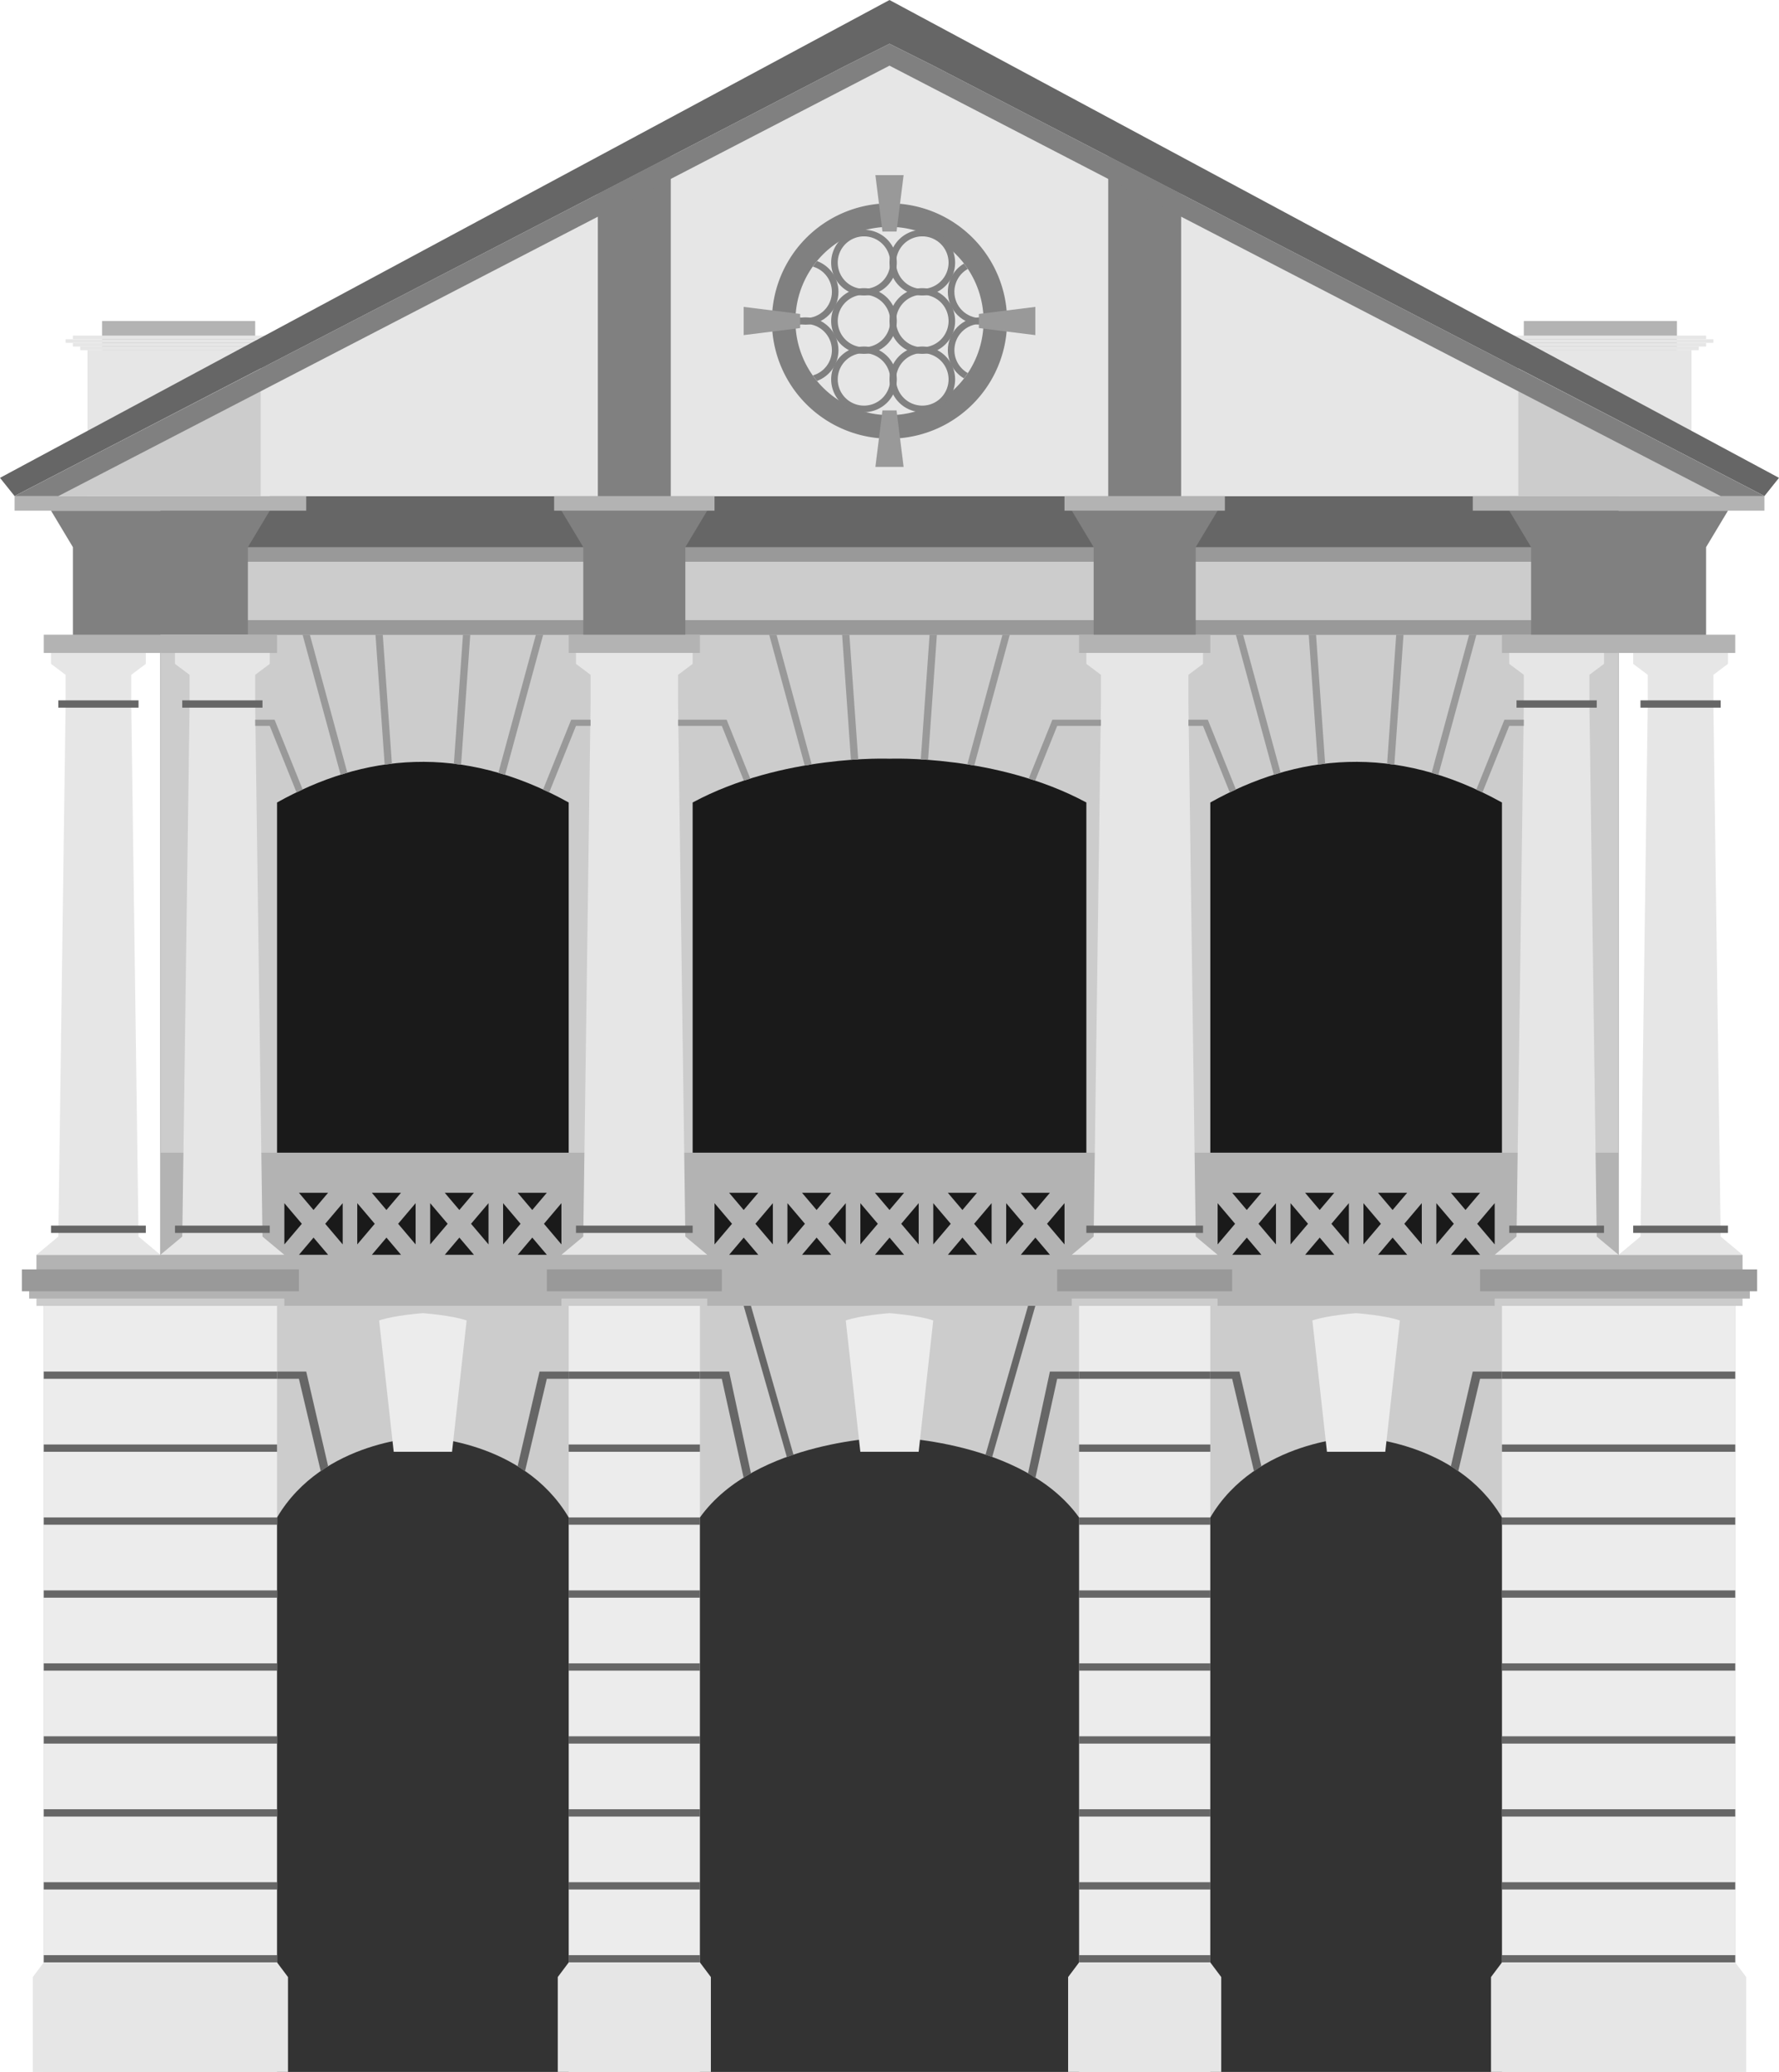 <?xml version="1.0" encoding="UTF-8" standalone="no"?>
<!-- Created with Inkscape (http://www.inkscape.org/) -->

<svg
   xmlns:dc="http://purl.org/dc/elements/1.1/"
   xmlns:cc="http://creativecommons.org/ns#"
   xmlns:rdf="http://www.w3.org/1999/02/22-rdf-syntax-ns#"
   xmlns:svg="http://www.w3.org/2000/svg"
   xmlns="http://www.w3.org/2000/svg"
   xmlns:sodipodi="http://sodipodi.sourceforge.net/DTD/sodipodi-0.dtd"
   xmlns:inkscape="http://www.inkscape.org/namespaces/inkscape"
   width="137.724mm"
   height="160.302mm"
   viewBox="0 0 488 568"
   id="svg2"
   version="1.1"
   inkscape:version="0.91 r13725"
   sodipodi:docname="Ipoh City Hall.svg">
  <defs
     id="defs4">
    <clipPath
       clipPathUnits="userSpaceOnUse"
       id="clipPath4154">
      <rect
         style="opacity:1;fill:#ececec;fill-opacity:1;stroke:none;stroke-width:1;stroke-linecap:round;stroke-linejoin:round;stroke-miterlimit:4;stroke-dasharray:none;stroke-dashoffset:0;stroke-opacity:1"
         id="rect4156"
         width="670.741"
         height="365.675"
         x="-694.985"
         y="642.24"
         transform="matrix(1,-0.02,0.02,1,0,0)" />
    </clipPath>
  </defs>
  <sodipodi:namedview
     id="base"
     pagecolor="#ffffff"
     bordercolor="#666666"
     borderopacity="1.0"
     inkscape:pageopacity="0.0"
     inkscape:pageshadow="2"
     inkscape:zoom="0.9899495"
     inkscape:cx="214.0752"
     inkscape:cy="229.73258"
     inkscape:document-units="px"
     inkscape:current-layer="layer1"
     showgrid="false"
     inkscape:window-width="1366"
     inkscape:window-height="705"
     inkscape:window-x="-8"
     inkscape:window-y="-8"
     inkscape:window-maximized="1"
     showguides="true"
     inkscape:guide-bbox="true"
     inkscape:snap-global="false"
     fit-margin-top="0"
     fit-margin-left="0"
     fit-margin-right="0"
     fit-margin-bottom="0" />
  <g
     inkscape:label="Layer 1"
     inkscape:groupmode="layer"
     id="layer1"
     transform="translate(-348,-484.362)">
    <g
       id="g5710"
       transform="matrix(2,0,0,2,-348,-1052.362)">
      <g
         transform="translate(195,0)"
         id="g5696">
        <path
           sodipodi:nodetypes="cccccc"
           inkscape:connector-curvature="0"
           id="path5698"
           d="m 362,816.362 21,0 0,-4 -10.5,0 -10.5,0 z"
           style="opacity:1;fill:#b3b3b3;fill-opacity:1;stroke:none;stroke-width:0.5;stroke-linecap:round;stroke-linejoin:round;stroke-miterlimit:4;stroke-dasharray:none;stroke-dashoffset:0;stroke-opacity:1" />
        <path
           sodipodi:nodetypes="cccccc"
           inkscape:connector-curvature="0"
           id="path5700"
           d="m 360,816.362 25,0 0,20 -12.5,0 -12.5,0 z"
           style="opacity:1;fill:#e6e6e6;fill-opacity:1;stroke:none;stroke-width:0.5;stroke-linecap:round;stroke-linejoin:round;stroke-miterlimit:4;stroke-dasharray:none;stroke-dashoffset:0;stroke-opacity:1" />
        <path
           style="opacity:1;fill:#e6e6e6;fill-opacity:1;stroke:none;stroke-width:0.5;stroke-linecap:round;stroke-linejoin:round;stroke-miterlimit:4;stroke-dasharray:none;stroke-dashoffset:0;stroke-opacity:1"
           d="m 358,814.862 29,0 0,-0.5 -14.5,0 -14.5,0 z"
           id="path5702"
           inkscape:connector-curvature="0"
           sodipodi:nodetypes="cccccc" />
        <path
           style="opacity:1;fill:#e6e6e6;fill-opacity:1;stroke:none;stroke-width:0.5;stroke-linecap:round;stroke-linejoin:round;stroke-miterlimit:4;stroke-dasharray:none;stroke-dashoffset:0;stroke-opacity:1"
           d="m 357,815.362 31,0 0,-0.5 -15.5,0 -15.5,0 z"
           id="path5704"
           inkscape:connector-curvature="0"
           sodipodi:nodetypes="cccccc" />
        <path
           sodipodi:nodetypes="cccccc"
           inkscape:connector-curvature="0"
           id="path5706"
           d="m 358,815.862 29,0 0,-0.5 -14.5,0 -14.5,0 z"
           style="opacity:1;fill:#e6e6e6;fill-opacity:1;stroke:none;stroke-width:0.5;stroke-linecap:round;stroke-linejoin:round;stroke-miterlimit:4;stroke-dasharray:none;stroke-dashoffset:0;stroke-opacity:1" />
        <path
           style="opacity:1;fill:#e6e6e6;fill-opacity:1;stroke:none;stroke-width:0.5;stroke-linecap:round;stroke-linejoin:round;stroke-miterlimit:4;stroke-dasharray:none;stroke-dashoffset:0;stroke-opacity:1"
           d="m 359,816.362 27,0 0,-0.5 -13.5,0 -13.5,0 z"
           id="path5708"
           inkscape:connector-curvature="0"
           sodipodi:nodetypes="cccccc" />
      </g>
      <path
         sodipodi:nodetypes="ccccc"
         inkscape:connector-curvature="0"
         id="path5668"
         d="m 370,836.362 200,0 0,111 -200,0 z"
         style="opacity:1;fill:#666666;fill-opacity:1;stroke:none;stroke-width:1;stroke-linecap:round;stroke-linejoin:round;stroke-miterlimit:4;stroke-dasharray:none;stroke-dashoffset:0;stroke-opacity:1" />
      <path
         style="opacity:1;fill:#e6e6e6;fill-opacity:1;stroke:none;stroke-width:0.5;stroke-linecap:round;stroke-linejoin:round;stroke-miterlimit:4;stroke-dasharray:none;stroke-dashoffset:0;stroke-opacity:1"
         d="m 350,836.362 114,-59 6,-3 6,3 114,59 z"
         id="path5658"
         inkscape:connector-curvature="0"
         sodipodi:nodetypes="ccccc" />
      <path
         sodipodi:nodetypes="ccccccc"
         inkscape:connector-curvature="0"
         id="path4602"
         d="m 510,794.957 -10,-5.174 0,46.578 0,2 10,0 0,-2 z"
         style="opacity:1;fill:#808080;fill-opacity:1;stroke:none;stroke-width:1;stroke-linecap:round;stroke-linejoin:round;stroke-miterlimit:4;stroke-dasharray:none;stroke-dashoffset:0;stroke-opacity:1" />
      <path
         sodipodi:nodetypes="ccccc"
         inkscape:connector-curvature="0"
         id="path4471"
         d="m 370,843.362 200,0 0,12 -200,0 z"
         style="opacity:1;fill:#999999;fill-opacity:1;stroke:none;stroke-width:1;stroke-linecap:round;stroke-linejoin:round;stroke-miterlimit:4;stroke-dasharray:none;stroke-dashoffset:0;stroke-opacity:1" />
      <path
         style="opacity:1;fill:#cccccc;fill-opacity:1;stroke:none;stroke-width:1;stroke-linecap:round;stroke-linejoin:round;stroke-miterlimit:4;stroke-dasharray:none;stroke-dashoffset:0;stroke-opacity:1"
         d="m 370,845.362 200,0 0,8 -200,0 z"
         id="path4473"
         inkscape:connector-curvature="0"
         sodipodi:nodetypes="ccccc" />
      <path
         sodipodi:nodetypes="cccccc"
         inkscape:connector-curvature="0"
         id="path4463"
         d="m 355,838.362 3,5 0,14.5 24,0 0,-14.5 3,-5 z"
         style="opacity:1;fill:#808080;fill-opacity:1;stroke:none;stroke-width:1;stroke-linecap:round;stroke-linejoin:round;stroke-miterlimit:4;stroke-dasharray:none;stroke-dashoffset:0;stroke-opacity:1" />
      <path
         style="opacity:1;fill:#cccccc;fill-opacity:1;stroke:none;stroke-width:1;stroke-linecap:round;stroke-linejoin:round;stroke-miterlimit:4;stroke-dasharray:none;stroke-dashoffset:0;stroke-opacity:1"
         d="m 370,855.362 200,0 0,92 -200,0 z"
         id="path4273"
         inkscape:connector-curvature="0"
         sodipodi:nodetypes="ccccc" />
      <path
         sodipodi:nodetypes="cccccc"
         inkscape:connector-curvature="0"
         id="path4366"
         d="m 497,878.362 0,69 -54,0 0,-69 c 12.283,-6.607 27,-6 27,-6 0,0 14.717,-0.607 27,6 z"
         style="fill:#1a1a1a;fill-opacity:1;fill-rule:evenodd;stroke:none;stroke-width:1px;stroke-linecap:butt;stroke-linejoin:miter;stroke-opacity:1" />
      <path
         sodipodi:nodetypes="ccccc"
         inkscape:connector-curvature="0"
         id="path4358"
         d="m 386,878.362 0,69 40,0 0,-69 c -14.802,-8.217 -28.195,-6.6 -40,0 z"
         style="fill:#1a1a1a;fill-rule:evenodd;stroke:none;stroke-width:1px;stroke-linecap:butt;stroke-linejoin:miter;stroke-opacity:1" />
      <path
         style="fill:#1a1a1a;fill-rule:evenodd;stroke:none;stroke-width:1px;stroke-linecap:butt;stroke-linejoin:miter;stroke-opacity:1"
         d="m 514,878.362 0,69 40,0 0,-69 c -14.802,-8.217 -28.195,-6.6 -40,0 z"
         id="path4360"
         inkscape:connector-curvature="0"
         sodipodi:nodetypes="ccccc" />
      <path
         id="path4275"
         d="m 370,926.361 0,21 200,0 0,-21 -200,0 z m 19,5.5 4,0 -2,2.359 -2,-2.359 z m 10,0 4,0 -2,2.359 -2,-2.359 z m 10,0 4,0 -2,2.359 -2,-2.359 z m 10,0 4,0 -2,2.359 -2,-2.359 z m 29,0 4,0 -2,2.359 -2,-2.359 z m 10,0 4,0 -2,2.359 -2,-2.359 z m 10,0 4,0 -2,2.359 -2,-2.359 z m 10,0 4,0 -2,2.359 -2,-2.359 z m 10,0 4,0 -2,2.359 -2,-2.359 z m 29,0 4,0 -2,2.359 -2,-2.359 z m 10,0 4,0 -2,2.359 -2,-2.359 z m 10,0 4,0 -2,2.359 -2,-2.359 z m 10,0 4,0 -2,2.359 -2,-2.359 z m -160,1.426 2.396,2.824 -2.396,2.826 0,-5.65 z m 8,0 0,5.65 -2.396,-2.826 L 395,933.287 Z m 2,0 2.396,2.824 -2.396,2.826 0,-5.65 z m 8,0 0,5.65 -2.396,-2.826 L 405,933.287 Z m 2,0 2.396,2.824 -2.396,2.826 0,-5.65 z m 8,0 0,5.65 -2.396,-2.826 L 415,933.287 Z m 2,0 2.396,2.824 -2.396,2.826 0,-5.65 z m 8,0 0,5.65 -2.396,-2.826 L 425,933.287 Z m 21,0 2.396,2.824 -2.396,2.826 0,-5.65 z m 8,0 0,5.65 -2.396,-2.826 L 454,933.287 Z m 2,0 2.396,2.824 -2.396,2.826 0,-5.65 z m 8,0 0,5.65 -2.396,-2.826 L 464,933.287 Z m 2,0 2.396,2.824 -2.396,2.826 0,-5.65 z m 8,0 0,5.65 -2.396,-2.826 L 474,933.287 Z m 2,0 2.396,2.824 -2.396,2.826 0,-5.65 z m 8,0 0,5.65 -2.396,-2.826 L 484,933.287 Z m 2,0 2.396,2.824 -2.396,2.826 0,-5.65 z m 8,0 0,5.65 -2.396,-2.826 L 494,933.287 Z m 21,0 2.396,2.824 -2.396,2.826 0,-5.65 z m 8,0 0,5.65 -2.396,-2.826 L 523,933.287 Z m 2,0 2.396,2.824 -2.396,2.826 0,-5.65 z m 8,0 0,5.65 -2.396,-2.826 L 533,933.287 Z m 2,0 2.396,2.824 -2.396,2.826 0,-5.65 z m 8,0 0,5.65 -2.396,-2.826 L 543,933.287 Z m 2,0 2.396,2.824 -2.396,2.826 0,-5.65 z m 8,0 0,5.65 -2.396,-2.826 L 553,933.287 Z m -162,4.717 2,2.357 -4,0 2,-2.357 z m 10,0 2,2.357 -4,0 2,-2.357 z m 10,0 2,2.357 -4,0 2,-2.357 z m 10,0 2,2.357 -4,0 2,-2.357 z m 29,0 2,2.357 -4,0 2,-2.357 z m 10,0 2,2.357 -4,0 2,-2.357 z m 10,0 2,2.357 -4,0 2,-2.357 z m 10,0 2,2.357 -4,0 2,-2.357 z m 10,0 2,2.357 -4,0 2,-2.357 z m 29,0 2,2.357 -4,0 2,-2.357 z m 10,0 2,2.357 -4,0 2,-2.357 z m 10,0 2,2.357 -4,0 2,-2.357 z m 10,0 2,2.357 -4,0 2,-2.357 z"
         style="opacity:1;fill:#b3b3b3;fill-opacity:1;stroke:none;stroke-width:1;stroke-linecap:round;stroke-linejoin:round;stroke-miterlimit:4;stroke-dasharray:none;stroke-dashoffset:0;stroke-opacity:1"
         inkscape:connector-curvature="0" />
      <path
         sodipodi:nodetypes="ccccc"
         inkscape:connector-curvature="0"
         id="rect4142"
         d="m 354,947.362 232,0 0,105 -232,0 z"
         style="opacity:1;fill:#cccccc;fill-opacity:1;stroke:none;stroke-width:1;stroke-linecap:round;stroke-linejoin:round;stroke-miterlimit:4;stroke-dasharray:none;stroke-dashoffset:0;stroke-opacity:1" />
      <path
         sodipodi:nodetypes="ccccc"
         inkscape:connector-curvature="0"
         id="rect4147"
         d="m 354,947.362 32,0 0,105 -32,0 z"
         style="opacity:1;fill:#ececec;fill-opacity:1;stroke:none;stroke-width:1;stroke-linecap:round;stroke-linejoin:round;stroke-miterlimit:4;stroke-dasharray:none;stroke-dashoffset:0;stroke-opacity:1" />
      <path
         style="opacity:1;fill:#ececec;fill-opacity:1;stroke:none;stroke-width:1;stroke-linecap:round;stroke-linejoin:round;stroke-miterlimit:4;stroke-dasharray:none;stroke-dashoffset:0;stroke-opacity:1"
         d="m 426,947.362 18,0 0,105 -18,0 z"
         id="path4160"
         inkscape:connector-curvature="0"
         sodipodi:nodetypes="ccccc" />
      <path
         style="opacity:1;fill:#ececec;fill-opacity:1;stroke:none;stroke-width:1;stroke-linecap:round;stroke-linejoin:round;stroke-miterlimit:4;stroke-dasharray:none;stroke-dashoffset:0;stroke-opacity:1"
         d="m 554,947.362 32,0 0,105 -32,0 z"
         id="path4162"
         inkscape:connector-curvature="0"
         sodipodi:nodetypes="ccccc" />
      <path
         sodipodi:nodetypes="ccccc"
         inkscape:connector-curvature="0"
         id="path4164"
         d="m 496,947.362 18,0 0,105 -18,0 z"
         style="opacity:1;fill:#ececec;fill-opacity:1;stroke:none;stroke-width:1;stroke-linecap:round;stroke-linejoin:round;stroke-miterlimit:4;stroke-dasharray:none;stroke-dashoffset:0;stroke-opacity:1" />
      <path
         style="opacity:1;fill:#666666;fill-opacity:1;stroke:none;stroke-width:1;stroke-linecap:round;stroke-linejoin:round;stroke-miterlimit:4;stroke-dasharray:none;stroke-dashoffset:0;stroke-opacity:1"
         d="m 354,1036.362 32,0 0,1 -32,0 z"
         id="path4166"
         inkscape:connector-curvature="0"
         sodipodi:nodetypes="ccccc" />
      <path
         sodipodi:nodetypes="ccccc"
         inkscape:connector-curvature="0"
         id="path4168"
         d="m 354,1026.362 32,0 0,1 -32,0 z"
         style="opacity:1;fill:#666666;fill-opacity:1;stroke:none;stroke-width:1;stroke-linecap:round;stroke-linejoin:round;stroke-miterlimit:4;stroke-dasharray:none;stroke-dashoffset:0;stroke-opacity:1" />
      <path
         style="opacity:1;fill:#666666;fill-opacity:1;stroke:none;stroke-width:1;stroke-linecap:round;stroke-linejoin:round;stroke-miterlimit:4;stroke-dasharray:none;stroke-dashoffset:0;stroke-opacity:1"
         d="m 354,1016.362 32,0 0,1 -32,0 z"
         id="path4170"
         inkscape:connector-curvature="0"
         sodipodi:nodetypes="ccccc" />
      <path
         sodipodi:nodetypes="ccccc"
         inkscape:connector-curvature="0"
         id="path4172"
         d="m 354,1006.362 32,0 0,1 -32,0 z"
         style="opacity:1;fill:#666666;fill-opacity:1;stroke:none;stroke-width:1;stroke-linecap:round;stroke-linejoin:round;stroke-miterlimit:4;stroke-dasharray:none;stroke-dashoffset:0;stroke-opacity:1" />
      <path
         style="opacity:1;fill:#666666;fill-opacity:1;stroke:none;stroke-width:1;stroke-linecap:round;stroke-linejoin:round;stroke-miterlimit:4;stroke-dasharray:none;stroke-dashoffset:0;stroke-opacity:1"
         d="m 354,996.362 32,0 0,1 -32,0 z"
         id="path4174"
         inkscape:connector-curvature="0"
         sodipodi:nodetypes="ccccc" />
      <path
         sodipodi:nodetypes="ccccc"
         inkscape:connector-curvature="0"
         id="path4176"
         d="m 354,986.362 32,0 0,1 -32,0 z"
         style="opacity:1;fill:#666666;fill-opacity:1;stroke:none;stroke-width:1;stroke-linecap:round;stroke-linejoin:round;stroke-miterlimit:4;stroke-dasharray:none;stroke-dashoffset:0;stroke-opacity:1" />
      <path
         style="opacity:1;fill:#666666;fill-opacity:1;stroke:none;stroke-width:1;stroke-linecap:round;stroke-linejoin:round;stroke-miterlimit:4;stroke-dasharray:none;stroke-dashoffset:0;stroke-opacity:1"
         d="m 354,976.362 32,0 0,1 -32,0 z"
         id="path4178"
         inkscape:connector-curvature="0"
         sodipodi:nodetypes="ccccc" />
      <path
         sodipodi:nodetypes="ccccc"
         inkscape:connector-curvature="0"
         id="path4180"
         d="m 354,966.362 32,0 0,1 -32,0 z"
         style="opacity:1;fill:#666666;fill-opacity:1;stroke:none;stroke-width:1;stroke-linecap:round;stroke-linejoin:round;stroke-miterlimit:4;stroke-dasharray:none;stroke-dashoffset:0;stroke-opacity:1" />
      <path
         style="opacity:1;fill:#666666;fill-opacity:1;stroke:none;stroke-width:1;stroke-linecap:round;stroke-linejoin:round;stroke-miterlimit:4;stroke-dasharray:none;stroke-dashoffset:0;stroke-opacity:1"
         d="m 354,956.362 32,0 0,1 -32,0 z"
         id="path4182"
         inkscape:connector-curvature="0"
         sodipodi:nodetypes="ccccc" />
      <path
         sodipodi:nodetypes="ccccc"
         inkscape:connector-curvature="0"
         id="path4184"
         d="m 426,956.362 18,0 0,1 -18,0 z"
         style="opacity:1;fill:#666666;fill-opacity:1;stroke:none;stroke-width:1;stroke-linecap:round;stroke-linejoin:round;stroke-miterlimit:4;stroke-dasharray:none;stroke-dashoffset:0;stroke-opacity:1" />
      <path
         style="opacity:1;fill:#666666;fill-opacity:1;stroke:none;stroke-width:1;stroke-linecap:round;stroke-linejoin:round;stroke-miterlimit:4;stroke-dasharray:none;stroke-dashoffset:0;stroke-opacity:1"
         d="m 426,966.362 18,0 0,1 -18,0 z"
         id="path4186"
         inkscape:connector-curvature="0"
         sodipodi:nodetypes="ccccc" />
      <path
         style="opacity:1;fill:#666666;fill-opacity:1;stroke:none;stroke-width:1;stroke-linecap:round;stroke-linejoin:round;stroke-miterlimit:4;stroke-dasharray:none;stroke-dashoffset:0;stroke-opacity:1"
         d="m 426,976.362 18,0 0,1 -18,0 z"
         id="path4188"
         inkscape:connector-curvature="0"
         sodipodi:nodetypes="ccccc" />
      <path
         sodipodi:nodetypes="ccccc"
         inkscape:connector-curvature="0"
         id="path4190"
         d="m 426,986.362 18,0 0,1 -18,0 z"
         style="opacity:1;fill:#666666;fill-opacity:1;stroke:none;stroke-width:1;stroke-linecap:round;stroke-linejoin:round;stroke-miterlimit:4;stroke-dasharray:none;stroke-dashoffset:0;stroke-opacity:1" />
      <path
         style="opacity:1;fill:#666666;fill-opacity:1;stroke:none;stroke-width:1;stroke-linecap:round;stroke-linejoin:round;stroke-miterlimit:4;stroke-dasharray:none;stroke-dashoffset:0;stroke-opacity:1"
         d="m 426,996.362 18,0 0,1 -18,0 z"
         id="path4192"
         inkscape:connector-curvature="0"
         sodipodi:nodetypes="ccccc" />
      <path
         sodipodi:nodetypes="ccccc"
         inkscape:connector-curvature="0"
         id="path4194"
         d="m 426,1006.362 18,0 0,1 -18,0 z"
         style="opacity:1;fill:#666666;fill-opacity:1;stroke:none;stroke-width:1;stroke-linecap:round;stroke-linejoin:round;stroke-miterlimit:4;stroke-dasharray:none;stroke-dashoffset:0;stroke-opacity:1" />
      <path
         sodipodi:nodetypes="ccccc"
         inkscape:connector-curvature="0"
         id="path4196"
         d="m 426,1016.362 18,0 0,1 -18,0 z"
         style="opacity:1;fill:#666666;fill-opacity:1;stroke:none;stroke-width:1;stroke-linecap:round;stroke-linejoin:round;stroke-miterlimit:4;stroke-dasharray:none;stroke-dashoffset:0;stroke-opacity:1" />
      <path
         style="opacity:1;fill:#666666;fill-opacity:1;stroke:none;stroke-width:1;stroke-linecap:round;stroke-linejoin:round;stroke-miterlimit:4;stroke-dasharray:none;stroke-dashoffset:0;stroke-opacity:1"
         d="m 426,1026.362 18,0 0,1 -18,0 z"
         id="path4198"
         inkscape:connector-curvature="0"
         sodipodi:nodetypes="ccccc" />
      <path
         sodipodi:nodetypes="ccccc"
         inkscape:connector-curvature="0"
         id="path4200"
         d="m 426,1036.362 18,0 0,1 -18,0 z"
         style="opacity:1;fill:#666666;fill-opacity:1;stroke:none;stroke-width:1;stroke-linecap:round;stroke-linejoin:round;stroke-miterlimit:4;stroke-dasharray:none;stroke-dashoffset:0;stroke-opacity:1" />
      <path
         style="opacity:1;fill:#666666;fill-opacity:1;stroke:none;stroke-width:1;stroke-linecap:round;stroke-linejoin:round;stroke-miterlimit:4;stroke-dasharray:none;stroke-dashoffset:0;stroke-opacity:1"
         d="m 496,956.362 18,0 0,1 -18,0 z"
         id="path4202"
         inkscape:connector-curvature="0"
         sodipodi:nodetypes="ccccc" />
      <path
         sodipodi:nodetypes="ccccc"
         inkscape:connector-curvature="0"
         id="path4204"
         d="m 496,966.362 18,0 0,1 -18,0 z"
         style="opacity:1;fill:#666666;fill-opacity:1;stroke:none;stroke-width:1;stroke-linecap:round;stroke-linejoin:round;stroke-miterlimit:4;stroke-dasharray:none;stroke-dashoffset:0;stroke-opacity:1" />
      <path
         sodipodi:nodetypes="ccccc"
         inkscape:connector-curvature="0"
         id="path4206"
         d="m 496,976.362 18,0 0,1 -18,0 z"
         style="opacity:1;fill:#666666;fill-opacity:1;stroke:none;stroke-width:0.1;stroke-linecap:round;stroke-linejoin:round;stroke-miterlimit:4;stroke-dasharray:none;stroke-dashoffset:0;stroke-opacity:1" />
      <path
         style="opacity:1;fill:#666666;fill-opacity:1;stroke:none;stroke-width:1;stroke-linecap:round;stroke-linejoin:round;stroke-miterlimit:4;stroke-dasharray:none;stroke-dashoffset:0;stroke-opacity:1"
         d="m 496,986.362 18,0 0,1 -18,0 z"
         id="path4208"
         inkscape:connector-curvature="0"
         sodipodi:nodetypes="ccccc" />
      <path
         sodipodi:nodetypes="ccccc"
         inkscape:connector-curvature="0"
         id="path4210"
         d="m 496,996.362 18,0 0,1 -18,0 z"
         style="opacity:1;fill:#666666;fill-opacity:1;stroke:none;stroke-width:1;stroke-linecap:round;stroke-linejoin:round;stroke-miterlimit:4;stroke-dasharray:none;stroke-dashoffset:0;stroke-opacity:1" />
      <path
         style="opacity:1;fill:#666666;fill-opacity:1;stroke:none;stroke-width:1;stroke-linecap:round;stroke-linejoin:round;stroke-miterlimit:4;stroke-dasharray:none;stroke-dashoffset:0;stroke-opacity:1"
         d="m 496,1006.362 18,0 0,1 -18,0 z"
         id="path4212"
         inkscape:connector-curvature="0"
         sodipodi:nodetypes="ccccc" />
      <path
         style="opacity:1;fill:#666666;fill-opacity:1;stroke:none;stroke-width:1;stroke-linecap:round;stroke-linejoin:round;stroke-miterlimit:4;stroke-dasharray:none;stroke-dashoffset:0;stroke-opacity:1"
         d="m 496,1016.362 18,0 0,1 -18,0 z"
         id="path4214"
         inkscape:connector-curvature="0"
         sodipodi:nodetypes="ccccc" />
      <path
         sodipodi:nodetypes="ccccc"
         inkscape:connector-curvature="0"
         id="path4216"
         d="m 496,1026.362 18,0 0,1 -18,0 z"
         style="opacity:1;fill:#666666;fill-opacity:1;stroke:none;stroke-width:1;stroke-linecap:round;stroke-linejoin:round;stroke-miterlimit:4;stroke-dasharray:none;stroke-dashoffset:0;stroke-opacity:1" />
      <path
         style="opacity:1;fill:#666666;fill-opacity:1;stroke:none;stroke-width:1;stroke-linecap:round;stroke-linejoin:round;stroke-miterlimit:4;stroke-dasharray:none;stroke-dashoffset:0;stroke-opacity:1"
         d="m 496,1036.362 18,0 0,1 -18,0 z"
         id="path4218"
         inkscape:connector-curvature="0"
         sodipodi:nodetypes="ccccc" />
      <path
         sodipodi:nodetypes="ccccc"
         inkscape:connector-curvature="0"
         id="path4220"
         d="m 554,1036.362 32,0 0,1 -32,0 z"
         style="opacity:1;fill:#666666;fill-opacity:1;stroke:none;stroke-width:1;stroke-linecap:round;stroke-linejoin:round;stroke-miterlimit:4;stroke-dasharray:none;stroke-dashoffset:0;stroke-opacity:1" />
      <path
         style="opacity:1;fill:#666666;fill-opacity:1;stroke:none;stroke-width:1;stroke-linecap:round;stroke-linejoin:round;stroke-miterlimit:4;stroke-dasharray:none;stroke-dashoffset:0;stroke-opacity:1"
         d="m 554,1026.362 32,0 0,1 -32,0 z"
         id="path4222"
         inkscape:connector-curvature="0"
         sodipodi:nodetypes="ccccc" />
      <path
         sodipodi:nodetypes="ccccc"
         inkscape:connector-curvature="0"
         id="path4224"
         d="m 554,1016.362 32,0 0,1 -32,0 z"
         style="opacity:1;fill:#666666;fill-opacity:1;stroke:none;stroke-width:1;stroke-linecap:round;stroke-linejoin:round;stroke-miterlimit:4;stroke-dasharray:none;stroke-dashoffset:0;stroke-opacity:1" />
      <path
         style="opacity:1;fill:#666666;fill-opacity:1;stroke:none;stroke-width:1;stroke-linecap:round;stroke-linejoin:round;stroke-miterlimit:4;stroke-dasharray:none;stroke-dashoffset:0;stroke-opacity:1"
         d="m 554,1006.362 32,0 0,1 -32,0 z"
         id="path4226"
         inkscape:connector-curvature="0"
         sodipodi:nodetypes="ccccc" />
      <path
         sodipodi:nodetypes="ccccc"
         inkscape:connector-curvature="0"
         id="path4228"
         d="m 554,996.362 32,0 0,1 -32,0 z"
         style="opacity:1;fill:#666666;fill-opacity:1;stroke:none;stroke-width:1;stroke-linecap:round;stroke-linejoin:round;stroke-miterlimit:4;stroke-dasharray:none;stroke-dashoffset:0;stroke-opacity:1" />
      <path
         style="opacity:1;fill:#666666;fill-opacity:1;stroke:none;stroke-width:1;stroke-linecap:round;stroke-linejoin:round;stroke-miterlimit:4;stroke-dasharray:none;stroke-dashoffset:0;stroke-opacity:1"
         d="m 554,986.362 32,0 0,1 -32,0 z"
         id="path4230"
         inkscape:connector-curvature="0"
         sodipodi:nodetypes="ccccc" />
      <path
         sodipodi:nodetypes="ccccc"
         inkscape:connector-curvature="0"
         id="path4232"
         d="m 554,976.362 32,0 0,1 -32,0 z"
         style="opacity:1;fill:#666666;fill-opacity:1;stroke:none;stroke-width:1;stroke-linecap:round;stroke-linejoin:round;stroke-miterlimit:4;stroke-dasharray:none;stroke-dashoffset:0;stroke-opacity:1" />
      <path
         style="opacity:1;fill:#666666;fill-opacity:1;stroke:none;stroke-width:1;stroke-linecap:round;stroke-linejoin:round;stroke-miterlimit:4;stroke-dasharray:none;stroke-dashoffset:0;stroke-opacity:1"
         d="m 554,966.362 32,0 0,1 -32,0 z"
         id="path4234"
         inkscape:connector-curvature="0"
         sodipodi:nodetypes="ccccc" />
      <path
         sodipodi:nodetypes="ccccc"
         inkscape:connector-curvature="0"
         id="path4236"
         d="m 554,956.362 32,0 0,1 -32,0 z"
         style="opacity:1;fill:#666666;fill-opacity:1;stroke:none;stroke-width:1;stroke-linecap:round;stroke-linejoin:round;stroke-miterlimit:4;stroke-dasharray:none;stroke-dashoffset:0;stroke-opacity:1" />
      <path
         style="opacity:1;fill:#333333;fill-opacity:1;stroke:none;stroke-width:0.1;stroke-linecap:round;stroke-linejoin:round;stroke-miterlimit:4;stroke-dasharray:none;stroke-dashoffset:0;stroke-opacity:1"
         d="m 426,1052.362 -1.4e-4,-76 c -6.318,-10.684 -20,-11 -20,-11 0,0 -13.682,0.316 -20,11 l 0,76 z"
         id="path4250"
         inkscape:connector-curvature="0"
         sodipodi:nodetypes="ccccc" />
      <path
         sodipodi:nodetypes="cccccc"
         inkscape:connector-curvature="0"
         id="path4238"
         d="m 352.5,1052.362 0,-13 1.5,-2 32,0 1.5,2 0,13 z"
         style="opacity:1;fill:#e6e6e6;fill-opacity:1;stroke:none;stroke-width:0.1;stroke-linecap:round;stroke-linejoin:round;stroke-miterlimit:4;stroke-dasharray:none;stroke-dashoffset:0;stroke-opacity:1" />
      <path
         sodipodi:nodetypes="ccccc"
         inkscape:connector-curvature="0"
         id="path4248"
         d="m 444,1052.362 0,-76 c 7.664,-10.684 26,-11 26,-11 0,0 18.335,0.316 26,11 l 0,76 z"
         style="opacity:1;fill:#333333;fill-opacity:1;stroke:none;stroke-width:0.1;stroke-linecap:round;stroke-linejoin:round;stroke-miterlimit:4;stroke-dasharray:none;stroke-dashoffset:0;stroke-opacity:1" />
      <path
         style="opacity:1;fill:#e6e6e6;fill-opacity:1;stroke:none;stroke-width:0.1;stroke-linecap:round;stroke-linejoin:round;stroke-miterlimit:4;stroke-dasharray:none;stroke-dashoffset:0;stroke-opacity:1"
         d="m 424.5,1052.362 0,-13 1.5,-2 18,0 1.5,2 0,13 z"
         id="path4240"
         inkscape:connector-curvature="0"
         sodipodi:nodetypes="ccccccc" />
      <path
         sodipodi:nodetypes="ccccc"
         inkscape:connector-curvature="0"
         id="path4258"
         d="m 554,1052.362 -1.4e-4,-76 c -6.318,-10.684 -20,-11 -20,-11 0,0 -13.682,0.316 -20,11 l 0,76 z"
         style="opacity:1;fill:#333333;fill-opacity:1;stroke:none;stroke-width:0.1;stroke-linecap:round;stroke-linejoin:round;stroke-miterlimit:4;stroke-dasharray:none;stroke-dashoffset:0;stroke-opacity:1" />
      <path
         sodipodi:nodetypes="ccccccc"
         inkscape:connector-curvature="0"
         id="path4242"
         d="m 494.5,1052.362 0,-13 1.5,-2 18,0 1.5,2 0,13 z"
         style="opacity:1;fill:#e6e6e6;fill-opacity:1;stroke:none;stroke-width:0.1;stroke-linecap:round;stroke-linejoin:round;stroke-miterlimit:4;stroke-dasharray:none;stroke-dashoffset:0;stroke-opacity:1" />
      <path
         style="opacity:1;fill:#e6e6e6;fill-opacity:1;stroke:none;stroke-width:0.1;stroke-linecap:round;stroke-linejoin:round;stroke-miterlimit:4;stroke-dasharray:none;stroke-dashoffset:0;stroke-opacity:1"
         d="m 552.5,1052.362 0,-13 1.5,-2 32,0 1.5,2 0,13 z"
         id="path4244"
         inkscape:connector-curvature="0"
         sodipodi:nodetypes="cccccc" />
      <path
         style="fill:#ececec;fill-opacity:1;fill-rule:evenodd;stroke:none;stroke-width:0.25;stroke-linecap:butt;stroke-linejoin:miter;stroke-miterlimit:4;stroke-dasharray:none;stroke-opacity:1"
         d="m 405.995,948.362 c 0,0 -4.002,0.295 -5.995,1 l 2,18 4,0 4,0 2,-18 c -1.998,-0.705 -6.005,-1 -6.005,-1 z"
         id="path4272"
         inkscape:connector-curvature="0"
         sodipodi:nodetypes="ccccccc" />
      <path
         sodipodi:nodetypes="ccccccc"
         inkscape:connector-curvature="0"
         id="path4274"
         d="m 533.995,948.362 c 0,0 -4.002,0.295 -5.995,1 l 2,18 4,0 4,0 2,-18 c -1.998,-0.705 -6.005,-1 -6.005,-1 z"
         style="fill:#ececec;fill-opacity:1;fill-rule:evenodd;stroke:none;stroke-width:0.25;stroke-linecap:butt;stroke-linejoin:miter;stroke-miterlimit:4;stroke-dasharray:none;stroke-opacity:1" />
      <path
         style="fill:#ececec;fill-opacity:1;fill-rule:evenodd;stroke:none;stroke-width:0.25;stroke-linecap:butt;stroke-linejoin:miter;stroke-miterlimit:4;stroke-dasharray:none;stroke-opacity:1"
         d="m 469.995,948.362 c 0,0 -4.002,0.295 -5.995,1 l 2,18 4,0 4,0 2,-18 c -1.998,-0.705 -6.005,-1 -6.005,-1 z"
         id="path4276"
         inkscape:connector-curvature="0"
         sodipodi:nodetypes="ccccccc" />
      <path
         sodipodi:nodetypes="cccccc"
         inkscape:connector-curvature="0"
         id="path4278"
         d="m 392,970.062 -3,-12.7 -3,0 0,-1 4,0 3,12.964 c 0,0 -0.469,0.322 -1,0.736 z"
         style="opacity:1;fill:#666666;fill-opacity:1;stroke:none;stroke-width:0.1;stroke-linecap:round;stroke-linejoin:round;stroke-miterlimit:4;stroke-dasharray:none;stroke-dashoffset:0;stroke-opacity:1" />
      <path
         style="opacity:1;fill:#666666;fill-opacity:1;stroke:none;stroke-width:0.1;stroke-linecap:round;stroke-linejoin:round;stroke-miterlimit:4;stroke-dasharray:none;stroke-dashoffset:0;stroke-opacity:1"
         d="m 420,970.062 3,-12.7 3,0 0,-1 -4,0 -3,12.964 c 0,0 0.469,0.322 1,0.736 z"
         id="path4280"
         inkscape:connector-curvature="0"
         sodipodi:nodetypes="cccccc" />
      <path
         style="opacity:1;fill:#666666;fill-opacity:1;stroke:none;stroke-width:0.1;stroke-linecap:round;stroke-linejoin:round;stroke-miterlimit:4;stroke-dasharray:none;stroke-dashoffset:0;stroke-opacity:1"
         d="m 520,970.062 -3,-12.7 -3,0 0,-1 4,0 3,12.964 c 0,0 -0.469,0.322 -1,0.736 z"
         id="path4282"
         inkscape:connector-curvature="0"
         sodipodi:nodetypes="cccccc" />
      <path
         sodipodi:nodetypes="cccccc"
         inkscape:connector-curvature="0"
         id="path4284"
         d="m 548,970.062 3,-12.7 3,0 0,-1 -4,0 -3,12.964 c 0,0 0.469,0.322 1,0.736 z"
         style="opacity:1;fill:#666666;fill-opacity:1;stroke:none;stroke-width:0.1;stroke-linecap:round;stroke-linejoin:round;stroke-miterlimit:4;stroke-dasharray:none;stroke-dashoffset:0;stroke-opacity:1" />
      <path
         sodipodi:nodetypes="ccccccc"
         inkscape:connector-curvature="0"
         id="path4286"
         d="m 450,970.955 -3,-13.593 -3,0 0,-1 4,0 3,13.969 c 0,0 -0.469,0.21 -1,0.624 z"
         style="opacity:1;fill:#666666;fill-opacity:1;stroke:none;stroke-width:0.1;stroke-linecap:round;stroke-linejoin:round;stroke-miterlimit:4;stroke-dasharray:none;stroke-dashoffset:0;stroke-opacity:1" />
      <path
         style="opacity:1;fill:#666666;fill-opacity:1;stroke:none;stroke-width:0.1;stroke-linecap:round;stroke-linejoin:round;stroke-miterlimit:4;stroke-dasharray:none;stroke-dashoffset:0;stroke-opacity:1"
         d="m 490,971 3,-13.637 3,0 0,-1 -4,0 -3,13.958 c 0,0 0.469,0.266 1,0.68 z"
         id="path4288"
         inkscape:connector-curvature="0"
         sodipodi:nodetypes="ccccccc" />
      <path
         id="path4290"
         d="m 450,947.361 5.918,20.717 c 0.305,-0.111 0.608,-0.209 0.912,-0.311 L 451,947.361 l -1,0 z"
         style="fill:#666666;fill-opacity:1;fill-rule:evenodd;stroke:none;stroke-width:0.1;stroke-linecap:butt;stroke-linejoin:miter;stroke-miterlimit:4;stroke-dasharray:none;stroke-opacity:1"
         inkscape:connector-curvature="0" />
      <path
         id="path4294"
         d="m 489,947.361 -5.83,20.406 c 0.304,0.102 0.607,0.2 0.912,0.311 L 490,947.361 l -1,0 z"
         style="fill:#666666;fill-opacity:1;fill-rule:evenodd;stroke:none;stroke-width:0.1;stroke-linecap:butt;stroke-linejoin:miter;stroke-miterlimit:4;stroke-dasharray:none;stroke-opacity:1"
         inkscape:connector-curvature="0" />
      <path
         style="opacity:1;fill:#cccccc;fill-opacity:1;stroke:none;stroke-width:1;stroke-linecap:round;stroke-linejoin:round;stroke-miterlimit:4;stroke-dasharray:none;stroke-dashoffset:0;stroke-opacity:1"
         d="m 353,945.362 34,0 0,2 -34,0 z"
         id="path4195"
         inkscape:connector-curvature="0"
         sodipodi:nodetypes="ccccc" />
      <path
         sodipodi:nodetypes="ccccc"
         inkscape:connector-curvature="0"
         id="path4197"
         d="m 352,944.362 36,0 0,2 -36,0 z"
         style="opacity:1;fill:#b3b3b3;fill-opacity:1;stroke:none;stroke-width:1;stroke-linecap:round;stroke-linejoin:round;stroke-miterlimit:4;stroke-dasharray:none;stroke-dashoffset:0;stroke-opacity:1" />
      <path
         sodipodi:nodetypes="ccccc"
         inkscape:connector-curvature="0"
         id="path4201"
         d="m 353,940.362 34,0 0,3 -34,0 z"
         style="opacity:1;fill:#b3b3b3;fill-opacity:1;stroke:none;stroke-width:1;stroke-linecap:round;stroke-linejoin:round;stroke-miterlimit:4;stroke-dasharray:none;stroke-dashoffset:0;stroke-opacity:1" />
      <path
         style="opacity:1;fill:#999999;fill-opacity:1;stroke:none;stroke-width:1;stroke-linecap:round;stroke-linejoin:round;stroke-miterlimit:4;stroke-dasharray:none;stroke-dashoffset:0;stroke-opacity:1"
         d="m 351,942.362 38,0 0,3 -38,0 z"
         id="path4199"
         inkscape:connector-curvature="0"
         sodipodi:nodetypes="ccccc" />
      <path
         sodipodi:nodetypes="ccccc"
         inkscape:connector-curvature="0"
         id="path4203"
         d="m 425,945.362 20,0 0,2 -20,0 z"
         style="opacity:1;fill:#cccccc;fill-opacity:1;stroke:none;stroke-width:1;stroke-linecap:round;stroke-linejoin:round;stroke-miterlimit:4;stroke-dasharray:none;stroke-dashoffset:0;stroke-opacity:1" />
      <path
         style="opacity:1;fill:#b3b3b3;fill-opacity:1;stroke:none;stroke-width:1;stroke-linecap:round;stroke-linejoin:round;stroke-miterlimit:4;stroke-dasharray:none;stroke-dashoffset:0;stroke-opacity:1"
         d="m 424,944.362 22,0 0,2 -22,0 z"
         id="path4205"
         inkscape:connector-curvature="0"
         sodipodi:nodetypes="ccccc" />
      <path
         style="opacity:1;fill:#b3b3b3;fill-opacity:1;stroke:none;stroke-width:1;stroke-linecap:round;stroke-linejoin:round;stroke-miterlimit:4;stroke-dasharray:none;stroke-dashoffset:0;stroke-opacity:1"
         d="m 425,940.362 20,0 0,3 -20,0 z"
         id="path4207"
         inkscape:connector-curvature="0"
         sodipodi:nodetypes="ccccc" />
      <path
         sodipodi:nodetypes="ccccc"
         inkscape:connector-curvature="0"
         id="path4209"
         d="m 423,942.362 24,0 0,3 -24,0 z"
         style="opacity:1;fill:#999999;fill-opacity:1;stroke:none;stroke-width:1;stroke-linecap:round;stroke-linejoin:round;stroke-miterlimit:4;stroke-dasharray:none;stroke-dashoffset:0;stroke-opacity:1" />
      <path
         style="opacity:1;fill:#cccccc;fill-opacity:1;stroke:none;stroke-width:1;stroke-linecap:round;stroke-linejoin:round;stroke-miterlimit:4;stroke-dasharray:none;stroke-dashoffset:0;stroke-opacity:1"
         d="m 495,945.362 20,0 0,2 -20,0 z"
         id="path4221"
         inkscape:connector-curvature="0"
         sodipodi:nodetypes="ccccc" />
      <path
         sodipodi:nodetypes="ccccc"
         inkscape:connector-curvature="0"
         id="path4223"
         d="m 494,944.362 22,0 0,2 -22,0 z"
         style="opacity:1;fill:#b3b3b3;fill-opacity:1;stroke:none;stroke-width:1;stroke-linecap:round;stroke-linejoin:round;stroke-miterlimit:4;stroke-dasharray:none;stroke-dashoffset:0;stroke-opacity:1" />
      <path
         sodipodi:nodetypes="ccccc"
         inkscape:connector-curvature="0"
         id="path4225"
         d="m 495,940.362 20,0 0,3 -20,0 z"
         style="opacity:1;fill:#b3b3b3;fill-opacity:1;stroke:none;stroke-width:1;stroke-linecap:round;stroke-linejoin:round;stroke-miterlimit:4;stroke-dasharray:none;stroke-dashoffset:0;stroke-opacity:1" />
      <path
         style="opacity:1;fill:#999999;fill-opacity:1;stroke:none;stroke-width:1;stroke-linecap:round;stroke-linejoin:round;stroke-miterlimit:4;stroke-dasharray:none;stroke-dashoffset:0;stroke-opacity:1"
         d="m 493,942.362 24,0 0,3 -24,0 z"
         id="path4227"
         inkscape:connector-curvature="0"
         sodipodi:nodetypes="ccccc" />
      <path
         sodipodi:nodetypes="ccccc"
         inkscape:connector-curvature="0"
         id="path4229"
         d="m 553,945.362 34,0 0,2 -34,0 z"
         style="opacity:1;fill:#cccccc;fill-opacity:1;stroke:none;stroke-width:1;stroke-linecap:round;stroke-linejoin:round;stroke-miterlimit:4;stroke-dasharray:none;stroke-dashoffset:0;stroke-opacity:1" />
      <path
         style="opacity:1;fill:#b3b3b3;fill-opacity:1;stroke:none;stroke-width:1;stroke-linecap:round;stroke-linejoin:round;stroke-miterlimit:4;stroke-dasharray:none;stroke-dashoffset:0;stroke-opacity:1"
         d="m 552,944.362 36,0 0,2 -36,0 z"
         id="path4231"
         inkscape:connector-curvature="0"
         sodipodi:nodetypes="ccccc" />
      <path
         style="opacity:1;fill:#b3b3b3;fill-opacity:1;stroke:none;stroke-width:1;stroke-linecap:round;stroke-linejoin:round;stroke-miterlimit:4;stroke-dasharray:none;stroke-dashoffset:0;stroke-opacity:1"
         d="m 553,940.362 34,0 0,3 -34,0 z"
         id="path4233"
         inkscape:connector-curvature="0"
         sodipodi:nodetypes="ccccc" />
      <path
         sodipodi:nodetypes="ccccc"
         inkscape:connector-curvature="0"
         id="path4235"
         d="m 551,942.362 38,0 0,3 -38,0 z"
         style="opacity:1;fill:#999999;fill-opacity:1;stroke:none;stroke-width:1;stroke-linecap:round;stroke-linejoin:round;stroke-miterlimit:4;stroke-dasharray:none;stroke-dashoffset:0;stroke-opacity:1" />
      <path
         style="opacity:1;fill:#e6e6e6;fill-opacity:1;stroke:none;stroke-width:0.5;stroke-linecap:round;stroke-linejoin:round;stroke-miterlimit:4;stroke-dasharray:none;stroke-dashoffset:0;stroke-opacity:1"
         d="m 366,860.862 2,-1.5 0,-1.5 -13,0 0,1.5 2,1.5 0,4 -1,73 -3,2.5 17,0 -3,-2.5 -1,-73 z"
         id="path4217"
         inkscape:connector-curvature="0"
         sodipodi:nodetypes="ccccccccccccc" />
      <path
         sodipodi:nodetypes="ccccccccccccc"
         inkscape:connector-curvature="0"
         id="path4239"
         d="m 383,860.862 2,-1.5 0,-1.5 -13,0 0,1.5 2,1.5 0,4 -1,73 -3,2.5 17,0 -3,-2.5 -1,-73 z"
         style="opacity:1;fill:#e6e6e6;fill-opacity:1;stroke:none;stroke-width:0.5;stroke-linecap:round;stroke-linejoin:round;stroke-miterlimit:4;stroke-dasharray:none;stroke-dashoffset:0;stroke-opacity:1" />
      <path
         sodipodi:nodetypes="ccccc"
         inkscape:connector-curvature="0"
         id="path4241"
         d="m 355,936.362 13,0 0,1 -13,0 z"
         style="opacity:1;fill:#666666;fill-opacity:1;stroke:none;stroke-width:1;stroke-linecap:round;stroke-linejoin:round;stroke-miterlimit:4;stroke-dasharray:none;stroke-dashoffset:0;stroke-opacity:1" />
      <path
         style="opacity:1;fill:#666666;fill-opacity:1;stroke:none;stroke-width:1;stroke-linecap:round;stroke-linejoin:round;stroke-miterlimit:4;stroke-dasharray:none;stroke-dashoffset:0;stroke-opacity:1"
         d="m 356,864.362 11,0 0,1 -11,0 z"
         id="path4243"
         inkscape:connector-curvature="0"
         sodipodi:nodetypes="ccccc" />
      <path
         style="opacity:1;fill:#666666;fill-opacity:1;stroke:none;stroke-width:1;stroke-linecap:round;stroke-linejoin:round;stroke-miterlimit:4;stroke-dasharray:none;stroke-dashoffset:0;stroke-opacity:1"
         d="m 372,936.362 13,0 0,1 -13,0 z"
         id="path4245"
         inkscape:connector-curvature="0"
         sodipodi:nodetypes="ccccc" />
      <path
         sodipodi:nodetypes="ccccc"
         inkscape:connector-curvature="0"
         id="path4247"
         d="m 373,864.362 11,0 0,1 -11,0 z"
         style="opacity:1;fill:#666666;fill-opacity:1;stroke:none;stroke-width:1;stroke-linecap:round;stroke-linejoin:round;stroke-miterlimit:4;stroke-dasharray:none;stroke-dashoffset:0;stroke-opacity:1" />
      <path
         style="opacity:1;fill:#b3b3b3;fill-opacity:1;stroke:none;stroke-width:1;stroke-linecap:round;stroke-linejoin:round;stroke-miterlimit:4;stroke-dasharray:none;stroke-dashoffset:0;stroke-opacity:1"
         d="m 354,855.362 16,0 16,0 0,2.5 -32,0 z"
         id="path4249"
         inkscape:connector-curvature="0"
         sodipodi:nodetypes="cccccc" />
      <path
         sodipodi:nodetypes="ccccccccccccc"
         inkscape:connector-curvature="0"
         id="path4251"
         d="m 566,860.862 2,-1.5 0,-1.5 -13,0 0,1.5 2,1.5 0,4 -1,73 -3,2.5 17,0 -3,-2.5 -1,-73 z"
         style="opacity:1;fill:#e6e6e6;fill-opacity:1;stroke:none;stroke-width:0.5;stroke-linecap:round;stroke-linejoin:round;stroke-miterlimit:4;stroke-dasharray:none;stroke-dashoffset:0;stroke-opacity:1" />
      <path
         style="opacity:1;fill:#e6e6e6;fill-opacity:1;stroke:none;stroke-width:0.5;stroke-linecap:round;stroke-linejoin:round;stroke-miterlimit:4;stroke-dasharray:none;stroke-dashoffset:0;stroke-opacity:1"
         d="m 583,860.862 2,-1.5 0,-1.5 -13,0 0,1.5 2,1.5 0,4 -1,73 -3,2.5 17,0 -3,-2.5 -1,-73 z"
         id="path4253"
         inkscape:connector-curvature="0"
         sodipodi:nodetypes="ccccccccccccc" />
      <path
         style="opacity:1;fill:#666666;fill-opacity:1;stroke:none;stroke-width:1;stroke-linecap:round;stroke-linejoin:round;stroke-miterlimit:4;stroke-dasharray:none;stroke-dashoffset:0;stroke-opacity:1"
         d="m 555,936.362 13,0 0,1 -13,0 z"
         id="path4255"
         inkscape:connector-curvature="0"
         sodipodi:nodetypes="ccccc" />
      <path
         sodipodi:nodetypes="ccccc"
         inkscape:connector-curvature="0"
         id="path4257"
         d="m 556,864.362 11,0 0,1 -11,0 z"
         style="opacity:1;fill:#666666;fill-opacity:1;stroke:none;stroke-width:1;stroke-linecap:round;stroke-linejoin:round;stroke-miterlimit:4;stroke-dasharray:none;stroke-dashoffset:0;stroke-opacity:1" />
      <path
         sodipodi:nodetypes="ccccc"
         inkscape:connector-curvature="0"
         id="path4259"
         d="m 572,936.362 13,0 0,1 -13,0 z"
         style="opacity:1;fill:#666666;fill-opacity:1;stroke:none;stroke-width:1;stroke-linecap:round;stroke-linejoin:round;stroke-miterlimit:4;stroke-dasharray:none;stroke-dashoffset:0;stroke-opacity:1" />
      <path
         style="opacity:1;fill:#666666;fill-opacity:1;stroke:none;stroke-width:1;stroke-linecap:round;stroke-linejoin:round;stroke-miterlimit:4;stroke-dasharray:none;stroke-dashoffset:0;stroke-opacity:1"
         d="m 573,864.362 11,0 0,1 -11,0 z"
         id="path4261"
         inkscape:connector-curvature="0"
         sodipodi:nodetypes="ccccc" />
      <path
         style="opacity:1;fill:#808080;fill-opacity:1;stroke:none;stroke-width:1;stroke-linecap:round;stroke-linejoin:round;stroke-miterlimit:4;stroke-dasharray:none;stroke-dashoffset:0;stroke-opacity:1"
         d="m 555,838.362 3,5 0,14.5 24,0 0,-14.5 3,-5 z"
         id="path4465"
         inkscape:connector-curvature="0"
         sodipodi:nodetypes="cccccc" />
      <path
         sodipodi:nodetypes="cccccc"
         inkscape:connector-curvature="0"
         id="path4263"
         d="m 554,855.362 16,0 16,0 0,2.5 -32,0 z"
         style="opacity:1;fill:#b3b3b3;fill-opacity:1;stroke:none;stroke-width:1;stroke-linecap:round;stroke-linejoin:round;stroke-miterlimit:4;stroke-dasharray:none;stroke-dashoffset:0;stroke-opacity:1" />
      <path
         style="opacity:1;fill:#e6e6e6;fill-opacity:1;stroke:none;stroke-width:0.5;stroke-linecap:round;stroke-linejoin:round;stroke-miterlimit:4;stroke-dasharray:none;stroke-dashoffset:0;stroke-opacity:1"
         d="m 441,860.862 2,-1.5 0,-1.5 -16,0 0,1.5 2,1.5 0,4 -1,73 -3,2.5 20,0 -3,-2.5 -1,-73 z"
         id="path4265"
         inkscape:connector-curvature="0"
         sodipodi:nodetypes="ccccccccccccc" />
      <path
         sodipodi:nodetypes="ccccccccccccc"
         inkscape:connector-curvature="0"
         id="path4267"
         d="m 511,860.862 2,-1.5 0,-1.5 -16,0 0,1.5 2,1.5 0,4 -1,73 -3,2.5 20,0 -3,-2.5 -1,-73 z"
         style="opacity:1;fill:#e6e6e6;fill-opacity:1;stroke:none;stroke-width:0.5;stroke-linecap:round;stroke-linejoin:round;stroke-miterlimit:4;stroke-dasharray:none;stroke-dashoffset:0;stroke-opacity:1" />
      <path
         style="opacity:1;fill:#808080;fill-opacity:1;stroke:none;stroke-width:1;stroke-linecap:round;stroke-linejoin:round;stroke-miterlimit:4;stroke-dasharray:none;stroke-dashoffset:0;stroke-opacity:1"
         d="m 425,838.362 3,5 0,14.5 14,0 0,-14.5 3,-5 z"
         id="path4467"
         inkscape:connector-curvature="0"
         sodipodi:nodetypes="ccccccc" />
      <path
         sodipodi:nodetypes="cccccc"
         inkscape:connector-curvature="0"
         id="path4269"
         d="m 426,855.362 10,0 8,0 0,2.5 -18,0 z"
         style="opacity:1;fill:#b3b3b3;fill-opacity:1;stroke:none;stroke-width:1;stroke-linecap:round;stroke-linejoin:round;stroke-miterlimit:4;stroke-dasharray:none;stroke-dashoffset:0;stroke-opacity:1" />
      <path
         sodipodi:nodetypes="ccccccc"
         inkscape:connector-curvature="0"
         id="path4469"
         d="m 495,838.362 3,5 0,14.5 14,0 0,-14.5 3,-5 z"
         style="opacity:1;fill:#808080;fill-opacity:1;stroke:none;stroke-width:1;stroke-linecap:round;stroke-linejoin:round;stroke-miterlimit:4;stroke-dasharray:none;stroke-dashoffset:0;stroke-opacity:1" />
      <path
         style="opacity:1;fill:#b3b3b3;fill-opacity:1;stroke:none;stroke-width:1;stroke-linecap:round;stroke-linejoin:round;stroke-miterlimit:4;stroke-dasharray:none;stroke-dashoffset:0;stroke-opacity:1"
         d="m 496,855.362 10,0 8,0 0,2.5 -18,0 z"
         id="path4271"
         inkscape:connector-curvature="0"
         sodipodi:nodetypes="cccccc" />
      <path
         sodipodi:nodetypes="ccccc"
         inkscape:connector-curvature="0"
         id="path4325"
         d="m 427,936.362 16,0 0,1 -16,0 z"
         style="opacity:1;fill:#666666;fill-opacity:1;stroke:none;stroke-width:1;stroke-linecap:round;stroke-linejoin:round;stroke-miterlimit:4;stroke-dasharray:none;stroke-dashoffset:0;stroke-opacity:1" />
      <path
         style="opacity:1;fill:#666666;fill-opacity:1;stroke:none;stroke-width:1;stroke-linecap:round;stroke-linejoin:round;stroke-miterlimit:4;stroke-dasharray:none;stroke-dashoffset:0;stroke-opacity:1"
         d="m 497,936.362 16,0 0,1 -16,0 z"
         id="path4327"
         inkscape:connector-curvature="0"
         sodipodi:nodetypes="ccccc" />
      <path
         id="path4368"
         d="m 383,867.016 0,0.846 2,0 3.67,9.119 c 0.28,-0.135 0.562,-0.261 0.844,-0.391 L 386,867.861 l -0.34,-0.846 -2.66,0 z"
         style="fill:#999999;fill-rule:evenodd;stroke:none;stroke-width:0.1;stroke-linecap:butt;stroke-linejoin:miter;stroke-miterlimit:4;stroke-dasharray:none;stroke-opacity:1"
         inkscape:connector-curvature="0" />
      <path
         id="path4372"
         d="M 426.34,867.016 426,867.861 l -3.518,8.738 c 0.283,0.13 0.564,0.244 0.848,0.381 L 427,867.861 l 2,0 0,-0.846 -2.66,0 z"
         style="fill:#999999;fill-rule:evenodd;stroke:none;stroke-width:0.1;stroke-linecap:butt;stroke-linejoin:miter;stroke-miterlimit:4;stroke-dasharray:none;stroke-opacity:1"
         inkscape:connector-curvature="0" />
      <path
         id="path4374"
         d="m 389.5,855.361 5.219,19.205 c 0.307,-0.097 0.615,-0.188 0.924,-0.277 L 390.5,855.361 l -1,0 z"
         style="fill:#999999;fill-opacity:1;fill-rule:evenodd;stroke:none;stroke-width:0.1;stroke-linecap:butt;stroke-linejoin:miter;stroke-miterlimit:4;stroke-dasharray:none;stroke-opacity:1"
         inkscape:connector-curvature="0" />
      <path
         id="path4382"
         d="m 421.5,855.361 -5.15,18.953 c 0.308,0.089 0.616,0.174 0.926,0.271 l 5.225,-19.225 -1,0 z"
         style="fill:#999999;fill-opacity:1;fill-rule:evenodd;stroke:none;stroke-width:0.1;stroke-linecap:butt;stroke-linejoin:miter;stroke-miterlimit:4;stroke-dasharray:none;stroke-opacity:1"
         inkscape:connector-curvature="0" />
      <path
         inkscape:connector-curvature="0"
         style="fill:#999999;fill-rule:evenodd;stroke:none;stroke-width:0.1;stroke-linecap:butt;stroke-linejoin:miter;stroke-miterlimit:4;stroke-dasharray:none;stroke-opacity:1"
         d="m 511,867.016 0,0.846 2,0 3.67,9.119 c 0.28,-0.135 0.562,-0.261 0.844,-0.391 L 514,867.861 l -0.34,-0.846 -2.66,0 z"
         id="path4394" />
      <path
         inkscape:connector-curvature="0"
         style="fill:#999999;fill-rule:evenodd;stroke:none;stroke-width:0.1;stroke-linecap:butt;stroke-linejoin:miter;stroke-miterlimit:4;stroke-dasharray:none;stroke-opacity:1"
         d="M 554.34,867.016 554,867.861 l -3.518,8.738 c 0.283,0.13 0.564,0.244 0.848,0.381 L 555,867.861 l 2,0 0,-0.846 -2.66,0 z"
         id="path4396" />
      <path
         inkscape:connector-curvature="0"
         style="fill:#999999;fill-opacity:1;fill-rule:evenodd;stroke:none;stroke-width:0.1;stroke-linecap:butt;stroke-linejoin:miter;stroke-miterlimit:4;stroke-dasharray:none;stroke-opacity:1"
         d="m 517.5,855.361 5.219,19.205 c 0.307,-0.097 0.615,-0.188 0.924,-0.277 L 518.5,855.361 l -1,0 z"
         id="path4398" />
      <path
         inkscape:connector-curvature="0"
         style="fill:#999999;fill-opacity:1;fill-rule:evenodd;stroke:none;stroke-width:0.1;stroke-linecap:butt;stroke-linejoin:miter;stroke-miterlimit:4;stroke-dasharray:none;stroke-opacity:1"
         d="m 549.5,855.361 -5.15,18.953 c 0.308,0.089 0.616,0.174 0.926,0.271 l 5.225,-19.225 -1,0 z"
         id="path4400" />
      <path
         id="path4402"
         d="m 399.5,855.361 1.26,17.824 c 0.329,-0.048 0.659,-0.094 0.99,-0.133 l -1.25,-17.691 -1,0 z"
         style="fill:#999999;fill-opacity:1;fill-rule:evenodd;stroke:none;stroke-width:0.1;stroke-linecap:butt;stroke-linejoin:miter;stroke-miterlimit:4;stroke-dasharray:none;stroke-opacity:1"
         inkscape:connector-curvature="0" />
      <path
         id="path4404"
         d="m 411.5,855.361 -1.25,17.691 c 0.328,0.039 0.66,0.098 0.99,0.146 l 1.26,-17.838 -1,0 z"
         style="fill:#999999;fill-opacity:1;fill-rule:evenodd;stroke:none;stroke-width:0.1;stroke-linecap:butt;stroke-linejoin:miter;stroke-miterlimit:4;stroke-dasharray:none;stroke-opacity:1"
         inkscape:connector-curvature="0" />
      <path
         inkscape:connector-curvature="0"
         style="fill:#999999;fill-opacity:1;fill-rule:evenodd;stroke:none;stroke-width:0.1;stroke-linecap:butt;stroke-linejoin:miter;stroke-miterlimit:4;stroke-dasharray:none;stroke-opacity:1"
         d="m 527.5,855.361 1.26,17.824 c 0.329,-0.048 0.659,-0.094 0.99,-0.133 l -1.25,-17.691 -1,0 z"
         id="path4412" />
      <path
         inkscape:connector-curvature="0"
         style="fill:#999999;fill-opacity:1;fill-rule:evenodd;stroke:none;stroke-width:0.1;stroke-linecap:butt;stroke-linejoin:miter;stroke-miterlimit:4;stroke-dasharray:none;stroke-opacity:1"
         d="m 539.5,855.361 -1.25,17.691 c 0.328,0.039 0.66,0.098 0.99,0.146 l 1.26,-17.838 -1,0 z"
         id="path4414" />
      <path
         id="path4416"
         d="m 453.5,855.361 4.875,17.943 c 0.321,-0.055 0.642,-0.113 0.955,-0.162 L 454.5,855.361 l -1,0 z"
         style="fill:#999999;fill-opacity:1;fill-rule:evenodd;stroke:none;stroke-width:0.1;stroke-linecap:butt;stroke-linejoin:miter;stroke-miterlimit:4;stroke-dasharray:none;stroke-opacity:1"
         inkscape:connector-curvature="0" />
      <path
         id="path4418"
         d="m 485.5,855.361 -4.832,17.779 c 0.313,0.049 0.634,0.109 0.955,0.164 l 4.877,-17.943 -1,0 z"
         style="fill:#999999;fill-opacity:1;fill-rule:evenodd;stroke:none;stroke-width:0.1;stroke-linecap:butt;stroke-linejoin:miter;stroke-miterlimit:4;stroke-dasharray:none;stroke-opacity:1"
         inkscape:connector-curvature="0" />
      <path
         id="path4420"
         d="m 463.5,855.361 1.213,17.158 c 0.381,-0.028 0.649,-0.033 0.996,-0.053 l -1.209,-17.105 -1,0 z"
         style="fill:#999999;fill-opacity:1;fill-rule:evenodd;stroke:none;stroke-width:0.1;stroke-linecap:butt;stroke-linejoin:miter;stroke-miterlimit:4;stroke-dasharray:none;stroke-opacity:1"
         inkscape:connector-curvature="0" />
      <path
         id="path4422"
         d="m 475.5,855.361 -1.209,17.105 c 0.348,0.02 0.616,0.024 0.998,0.053 l 1.211,-17.158 -1,0 z"
         style="fill:#999999;fill-opacity:1;fill-rule:evenodd;stroke:none;stroke-width:0.1;stroke-linecap:butt;stroke-linejoin:miter;stroke-miterlimit:4;stroke-dasharray:none;stroke-opacity:1"
         inkscape:connector-curvature="0" />
      <path
         id="path4436"
         d="m 441,867.016 0,0.846 6,0 3.021,7.506 c 0.298,-0.099 0.592,-0.183 0.889,-0.275 L 448,867.861 l -0.34,-0.846 -6.66,0 z"
         style="fill:#999999;fill-rule:evenodd;stroke:none;stroke-width:0.1;stroke-linecap:butt;stroke-linejoin:miter;stroke-miterlimit:4;stroke-dasharray:none;stroke-opacity:1"
         inkscape:connector-curvature="0" />
      <path
         id="path4438"
         d="M 492.34,867.016 492,867.861 l -2.91,7.23 c 0.297,0.093 0.591,0.176 0.889,0.275 L 493,867.861 l 6,0 0,-0.846 -6.66,0 z"
         style="fill:#999999;fill-rule:evenodd;stroke:none;stroke-width:0.1;stroke-linecap:butt;stroke-linejoin:miter;stroke-miterlimit:4;stroke-dasharray:none;stroke-opacity:1"
         inkscape:connector-curvature="0" />
      <g
         id="flowRoot4446"
         style="font-style:normal;font-weight:normal;font-size:40px;line-height:125%;font-family:sans-serif;letter-spacing:0px;word-spacing:0px;fill:#000000;fill-opacity:1;stroke:none;stroke-width:1px;stroke-linecap:butt;stroke-linejoin:miter;stroke-opacity:1"
         transform="matrix(0.421,0,0,0.421,335.036,488.371)">
      </g>
      <g
         id="flowRoot4475"
         style="font-style:normal;font-weight:normal;font-size:40px;line-height:125%;font-family:sans-serif;letter-spacing:0px;word-spacing:0px;fill:#000000;fill-opacity:1;stroke:none;stroke-width:1px;stroke-linecap:butt;stroke-linejoin:miter;stroke-opacity:1"
         transform="translate(30.876,33.169)">
      </g>
      <g
         id="flowRoot4475-0"
         style="font-style:normal;font-weight:normal;font-size:40px;line-height:125%;font-family:sans-serif;letter-spacing:0px;word-spacing:0px;fill:#000000;fill-opacity:1;stroke:none;stroke-width:1px;stroke-linecap:butt;stroke-linejoin:miter;stroke-opacity:1"
         transform="translate(88.383,33.235)">
      </g>
      <g
         id="flowRoot4475-0-5"
         style="font-style:normal;font-weight:normal;font-size:40px;line-height:125%;font-family:sans-serif;letter-spacing:0px;word-spacing:0px;fill:#000000;fill-opacity:1;stroke:none;stroke-width:1px;stroke-linecap:butt;stroke-linejoin:miter;stroke-opacity:1"
         transform="translate(165.255,33.209)">
      </g>
      <path
         sodipodi:nodetypes="cccccc"
         inkscape:connector-curvature="0"
         id="path4568"
         d="m 350,836.362 20,0 20,0 0,2 -40,0 z"
         style="opacity:1;fill:#b3b3b3;fill-opacity:1;stroke:none;stroke-width:1;stroke-linecap:round;stroke-linejoin:round;stroke-miterlimit:4;stroke-dasharray:none;stroke-dashoffset:0;stroke-opacity:1" />
      <path
         style="opacity:1;fill:#b3b3b3;fill-opacity:1;stroke:none;stroke-width:1;stroke-linecap:round;stroke-linejoin:round;stroke-miterlimit:4;stroke-dasharray:none;stroke-dashoffset:0;stroke-opacity:1"
         d="m 550,836.362 20,0 20,0 0,2 -40,0 z"
         id="path4570"
         inkscape:connector-curvature="0"
         sodipodi:nodetypes="cccccc" />
      <path
         sodipodi:nodetypes="ccccccc"
         inkscape:connector-curvature="0"
         id="path4600"
         d="m 440,838.361 -10,0 0,-2 0,-41.404 10,-5.174 0,46.578 z"
         style="opacity:1;fill:#808080;fill-opacity:1;stroke:none;stroke-width:1;stroke-linecap:round;stroke-linejoin:round;stroke-miterlimit:4;stroke-dasharray:none;stroke-dashoffset:0;stroke-opacity:1" />
      <g
         id="g5688">
        <path
           style="opacity:1;fill:#b3b3b3;fill-opacity:1;stroke:none;stroke-width:0.5;stroke-linecap:round;stroke-linejoin:round;stroke-miterlimit:4;stroke-dasharray:none;stroke-dashoffset:0;stroke-opacity:1"
           d="m 362,816.362 21,0 0,-4 -10.5,0 -10.5,0 z"
           id="path5684"
           inkscape:connector-curvature="0"
           sodipodi:nodetypes="cccccc" />
        <path
           style="opacity:1;fill:#e6e6e6;fill-opacity:1;stroke:none;stroke-width:0.5;stroke-linecap:round;stroke-linejoin:round;stroke-miterlimit:4;stroke-dasharray:none;stroke-dashoffset:0;stroke-opacity:1"
           d="m 360,816.362 25,0 0,20 -12.5,0 -12.5,0 z"
           id="rect5670"
           inkscape:connector-curvature="0"
           sodipodi:nodetypes="cccccc" />
        <path
           sodipodi:nodetypes="cccccc"
           inkscape:connector-curvature="0"
           id="path5686"
           d="m 358,814.862 29,0 0,-0.5 -14.5,0 -14.5,0 z"
           style="opacity:1;fill:#e6e6e6;fill-opacity:1;stroke:none;stroke-width:0.5;stroke-linecap:round;stroke-linejoin:round;stroke-miterlimit:4;stroke-dasharray:none;stroke-dashoffset:0;stroke-opacity:1" />
        <path
           sodipodi:nodetypes="cccccc"
           inkscape:connector-curvature="0"
           id="path5682"
           d="m 357,815.362 31,0 0,-0.5 -15.5,0 -15.5,0 z"
           style="opacity:1;fill:#e6e6e6;fill-opacity:1;stroke:none;stroke-width:0.5;stroke-linecap:round;stroke-linejoin:round;stroke-miterlimit:4;stroke-dasharray:none;stroke-dashoffset:0;stroke-opacity:1" />
        <path
           style="opacity:1;fill:#e6e6e6;fill-opacity:1;stroke:none;stroke-width:0.5;stroke-linecap:round;stroke-linejoin:round;stroke-miterlimit:4;stroke-dasharray:none;stroke-dashoffset:0;stroke-opacity:1"
           d="m 358,815.862 29,0 0,-0.5 -14.5,0 -14.5,0 z"
           id="path5680"
           inkscape:connector-curvature="0"
           sodipodi:nodetypes="cccccc" />
        <path
           sodipodi:nodetypes="cccccc"
           inkscape:connector-curvature="0"
           id="path5678"
           d="m 359,816.362 27,0 0,-0.5 -13.5,0 -13.5,0 z"
           style="opacity:1;fill:#e6e6e6;fill-opacity:1;stroke:none;stroke-width:0.5;stroke-linecap:round;stroke-linejoin:round;stroke-miterlimit:4;stroke-dasharray:none;stroke-dashoffset:0;stroke-opacity:1" />
      </g>
      <path
         style="opacity:1;fill:#666666;fill-opacity:1;stroke:none;stroke-width:0.5;stroke-linecap:round;stroke-linejoin:round;stroke-miterlimit:4;stroke-dasharray:none;stroke-dashoffset:0;stroke-opacity:1"
         d="M 470,768.362 348,833.862 l 2,2.5 114,-59 6,-3 6,3 114,59 2,-2.5 z"
         id="path4584"
         inkscape:connector-curvature="0"
         sodipodi:nodetypes="ccccccccc" />
      <path
         style="opacity:1;fill:#b3b3b3;fill-opacity:1;stroke:none;stroke-width:1;stroke-linecap:round;stroke-linejoin:round;stroke-miterlimit:4;stroke-dasharray:none;stroke-dashoffset:0;stroke-opacity:1"
         d="m 424,836.362 12,0 10,0 0,2 -22,0 z"
         id="path4586"
         inkscape:connector-curvature="0"
         sodipodi:nodetypes="cccccc" />
      <path
         sodipodi:nodetypes="cccccc"
         inkscape:connector-curvature="0"
         id="path4588"
         d="m 494,836.362 12,0 10,0 0,2 -22,0 z"
         style="opacity:1;fill:#b3b3b3;fill-opacity:1;stroke:none;stroke-width:1;stroke-linecap:round;stroke-linejoin:round;stroke-miterlimit:4;stroke-dasharray:none;stroke-dashoffset:0;stroke-opacity:1" />
      <path
         style="opacity:1;fill:#cccccc;fill-opacity:1;stroke:none;stroke-width:0.5;stroke-linecap:round;stroke-linejoin:round;stroke-miterlimit:4;stroke-dasharray:none;stroke-dashoffset:0;stroke-opacity:1"
         d="m 383.75,836.362 -33.75,0 33.75,-17.499 z"
         id="path4594"
         inkscape:connector-curvature="0"
         sodipodi:nodetypes="ccc" />
      <path
         sodipodi:nodetypes="ccc"
         inkscape:connector-curvature="0"
         id="path4598"
         d="m 556.25,836.362 33.75,0 -33.75,-17.499 z"
         style="opacity:1;fill:#cccccc;fill-opacity:1;stroke:none;stroke-width:0.5;stroke-linecap:round;stroke-linejoin:round;stroke-miterlimit:4;stroke-dasharray:none;stroke-dashoffset:0;stroke-opacity:1" />
      <path
         style="opacity:1;fill:#808080;fill-opacity:1;stroke:none;stroke-width:0.5;stroke-linecap:round;stroke-linejoin:round;stroke-miterlimit:4;stroke-dasharray:none;stroke-dashoffset:0;stroke-opacity:1"
         d="m 476,777.362 114,59 -6,0 -114,-59 -114,59 -6,0 114,-59 6,-3 z"
         id="path4572"
         inkscape:connector-curvature="0"
         sodipodi:nodetypes="cccccccc" />
      <path
         style="opacity:1;fill:#808080;fill-opacity:1;stroke:none;stroke-width:3;stroke-linecap:round;stroke-linejoin:miter;stroke-miterlimit:4;stroke-dasharray:none;stroke-dashoffset:0;stroke-opacity:1"
         d="M 470,796.233 A 16.129,16.129 0 0 0 453.871,812.362 16.129,16.129 0 0 0 470,828.491 16.129,16.129 0 0 0 486.129,812.362 16.129,16.129 0 0 0 470,796.233 Z m 0,3.226 A 12.903,12.903 0 0 1 482.903,812.362 12.903,12.903 0 0 1 470,825.265 12.903,12.903 0 0 1 457.097,812.362 12.903,12.903 0 0 1 470,799.459 Z"
         id="path4744"
         inkscape:connector-curvature="0" />
      <path
         sodipodi:nodetypes="cccc"
         inkscape:connector-curvature="0"
         id="path4752"
         d="m 468.065,792.362 0.968,7.742 1.935,0 0.968,-7.742 z"
         style="fill:#999999;fill-opacity:1;fill-rule:evenodd;stroke:none;stroke-width:1px;stroke-linecap:butt;stroke-linejoin:miter;stroke-opacity:1" />
      <path
         inkscape:connector-curvature="0"
         id="path5622"
         d="m 466.5,799.862 a 4.5,4.5 0 0 0 -4.5,4.5 4.5,4.5 0 0 0 4.5,4.5 4.5,4.5 0 0 0 4.5,-4.5 4.5,4.5 0 0 0 -4.5,-4.5 z m 0,0.9 a 3.6,3.6 0 0 1 3.6,3.6 3.6,3.6 0 0 1 -3.6,3.6 3.6,3.6 0 0 1 -3.6,-3.6 3.6,3.6 0 0 1 3.6,-3.6 z"
         style="opacity:1;fill:#808080;fill-opacity:1;stroke:none;stroke-width:3;stroke-linecap:round;stroke-linejoin:miter;stroke-miterlimit:4;stroke-dasharray:none;stroke-dashoffset:0;stroke-opacity:1" />
      <path
         style="opacity:1;fill:#808080;fill-opacity:1;stroke:none;stroke-width:3;stroke-linecap:round;stroke-linejoin:miter;stroke-miterlimit:4;stroke-dasharray:none;stroke-dashoffset:0;stroke-opacity:1"
         d="m 466.5,807.862 a 4.5,4.5 0 0 0 -4.5,4.5 4.5,4.5 0 0 0 4.5,4.5 4.5,4.5 0 0 0 4.5,-4.5 4.5,4.5 0 0 0 -4.5,-4.5 z m 0,0.9 a 3.6,3.6 0 0 1 3.6,3.6 3.6,3.6 0 0 1 -3.6,3.6 3.6,3.6 0 0 1 -3.6,-3.6 3.6,3.6 0 0 1 3.6,-3.6 z"
         id="path5626"
         inkscape:connector-curvature="0" />
      <path
         inkscape:connector-curvature="0"
         id="path5628"
         d="m 466.5,815.862 a 4.5,4.5 0 0 0 -4.5,4.5 4.5,4.5 0 0 0 4.5,4.5 4.5,4.5 0 0 0 4.5,-4.5 4.5,4.5 0 0 0 -4.5,-4.5 z m 0,0.9 a 3.6,3.6 0 0 1 3.6,3.6 3.6,3.6 0 0 1 -3.6,3.6 3.6,3.6 0 0 1 -3.6,-3.6 3.6,3.6 0 0 1 3.6,-3.6 z"
         style="opacity:1;fill:#808080;fill-opacity:1;stroke:none;stroke-width:3;stroke-linecap:round;stroke-linejoin:miter;stroke-miterlimit:4;stroke-dasharray:none;stroke-dashoffset:0;stroke-opacity:1" />
      <path
         style="opacity:1;fill:#808080;fill-opacity:1;stroke:none;stroke-width:3;stroke-linecap:round;stroke-linejoin:miter;stroke-miterlimit:4;stroke-dasharray:none;stroke-dashoffset:0;stroke-opacity:1"
         d="m 474.5,799.862 a 4.5,4.5 0 0 0 -4.5,4.5 4.5,4.5 0 0 0 4.5,4.5 4.5,4.5 0 0 0 4.5,-4.5 4.5,4.5 0 0 0 -4.5,-4.5 z m 0,0.9 a 3.6,3.6 0 0 1 3.6,3.6 3.6,3.6 0 0 1 -3.6,3.6 3.6,3.6 0 0 1 -3.6,-3.6 3.6,3.6 0 0 1 3.6,-3.6 z"
         id="path5630"
         inkscape:connector-curvature="0" />
      <path
         inkscape:connector-curvature="0"
         id="path5632"
         d="m 474.5,807.862 a 4.5,4.5 0 0 0 -4.5,4.5 4.5,4.5 0 0 0 4.5,4.5 4.5,4.5 0 0 0 4.5,-4.5 4.5,4.5 0 0 0 -4.5,-4.5 z m 0,0.9 a 3.6,3.6 0 0 1 3.6,3.6 3.6,3.6 0 0 1 -3.6,3.6 3.6,3.6 0 0 1 -3.6,-3.6 3.6,3.6 0 0 1 3.6,-3.6 z"
         style="opacity:1;fill:#808080;fill-opacity:1;stroke:none;stroke-width:3;stroke-linecap:round;stroke-linejoin:miter;stroke-miterlimit:4;stroke-dasharray:none;stroke-dashoffset:0;stroke-opacity:1" />
      <path
         style="opacity:1;fill:#808080;fill-opacity:1;stroke:none;stroke-width:3;stroke-linecap:round;stroke-linejoin:miter;stroke-miterlimit:4;stroke-dasharray:none;stroke-dashoffset:0;stroke-opacity:1"
         d="m 474.5,815.862 a 4.5,4.5 0 0 0 -4.5,4.5 4.5,4.5 0 0 0 4.5,4.5 4.5,4.5 0 0 0 4.5,-4.5 4.5,4.5 0 0 0 -4.5,-4.5 z m 0,0.9 a 3.6,3.6 0 0 1 3.6,3.6 3.6,3.6 0 0 1 -3.6,3.6 3.6,3.6 0 0 1 -3.6,-3.6 3.6,3.6 0 0 1 3.6,-3.6 z"
         id="path5634"
         inkscape:connector-curvature="0" />
      <path
         sodipodi:nodetypes="cccccccccc"
         inkscape:connector-curvature="0"
         id="path5636"
         d="m 460.059,804.145 c -0.201,0.245 -0.394,0.498 -0.576,0.758 1.547,0.439 2.615,1.851 2.617,3.459 8.6e-4,1.989 -1.611,3.601 -3.6,3.602 -0.47,-9.3e-4 -0.935,-0.094 -1.369,-0.273 -0.017,0.224 -0.028,0.448 -0.033,0.672 0.002,0.091 0.006,0.182 0.01,0.273 0.449,0.148 0.919,0.225 1.393,0.227 2.485,0 4.5,-2.015 4.5,-4.5 -0.002,-1.882 -1.175,-3.565 -2.941,-4.217 z"
         style="opacity:1;fill:#808080;fill-opacity:1;stroke:none;stroke-width:3;stroke-linecap:round;stroke-linejoin:miter;stroke-miterlimit:4;stroke-dasharray:none;stroke-dashoffset:0;stroke-opacity:1" />
      <path
         sodipodi:nodetypes="cccccccccc"
         inkscape:connector-curvature="0"
         id="path5638"
         d="m 458.5,811.861 c -0.472,9.8e-4 -0.94,0.076 -1.389,0.223 -0.006,0.092 -0.01,0.185 -0.014,0.277 0.002,0.227 0.01,0.453 0.023,0.68 0.437,-0.183 0.905,-0.278 1.379,-0.279 1.988,2.2e-4 3.599,1.612 3.6,3.6 -9.1e-4,1.606 -1.065,3.017 -2.609,3.459 0.181,0.259 0.372,0.511 0.572,0.756 1.764,-0.653 2.935,-2.334 2.938,-4.215 0,-2.485 -2.015,-4.5 -4.5,-4.5 z"
         style="opacity:1;fill:#808080;fill-opacity:1;stroke:none;stroke-width:3;stroke-linecap:round;stroke-linejoin:miter;stroke-miterlimit:4;stroke-dasharray:none;stroke-dashoffset:0;stroke-opacity:1" />
      <path
         sodipodi:nodetypes="cccccccccc"
         inkscape:connector-curvature="0"
         id="path5642"
         d="m 482.5,811.861 c -2.485,0 -4.5,2.015 -4.5,4.5 0.002,1.589 0.842,3.058 2.209,3.867 0.185,-0.236 0.363,-0.478 0.531,-0.727 -1.136,-0.637 -1.84,-1.838 -1.84,-3.141 2.2e-4,-1.988 1.612,-3.599 3.6,-3.6 0.127,4.2e-4 0.254,0.008 0.381,0.021 0.009,-0.141 0.017,-0.281 0.021,-0.422 -0.002,-0.16 -0.007,-0.32 -0.016,-0.48 -0.129,-0.012 -0.258,-0.019 -0.387,-0.019 z"
         style="opacity:1;fill:#808080;fill-opacity:1;stroke:none;stroke-width:3;stroke-linecap:round;stroke-linejoin:miter;stroke-miterlimit:4;stroke-dasharray:none;stroke-dashoffset:0;stroke-opacity:1" />
      <path
         sodipodi:nodetypes="cccccccccc"
         inkscape:connector-curvature="0"
         id="path5640"
         d="m 480.215,804.49 c -1.371,0.808 -2.213,2.28 -2.215,3.871 0,2.485 2.015,4.5 4.5,4.5 0.126,-5.3e-4 0.253,-0.006 0.379,-0.018 0.011,-0.161 0.019,-0.321 0.023,-0.482 -0.002,-0.141 -0.007,-0.283 -0.014,-0.424 -0.129,0.015 -0.259,0.024 -0.389,0.025 -1.989,-2.2e-4 -3.6,-1.613 -3.6,-3.602 0.002,-1.301 0.705,-2.499 1.84,-3.135 -0.166,-0.252 -0.342,-0.497 -0.525,-0.736 z"
         style="opacity:1;fill:#808080;fill-opacity:1;stroke:none;stroke-width:3;stroke-linecap:round;stroke-linejoin:miter;stroke-miterlimit:4;stroke-dasharray:none;stroke-dashoffset:0;stroke-opacity:1" />
      <path
         style="fill:#999999;fill-opacity:1;fill-rule:evenodd;stroke:none;stroke-width:1px;stroke-linecap:butt;stroke-linejoin:miter;stroke-opacity:1"
         d="m 450,814.298 7.742,-0.968 0,-1.935 L 450,810.427 Z"
         id="path4758"
         inkscape:connector-curvature="0"
         sodipodi:nodetypes="cccc" />
      <path
         sodipodi:nodetypes="cccc"
         inkscape:connector-curvature="0"
         id="path4756"
         d="m 490,814.298 -7.742,-0.968 0,-1.935 L 490,810.427 Z"
         style="fill:#999999;fill-opacity:1;fill-rule:evenodd;stroke:none;stroke-width:1px;stroke-linecap:butt;stroke-linejoin:miter;stroke-opacity:1" />
      <path
         style="fill:#999999;fill-opacity:1;fill-rule:evenodd;stroke:none;stroke-width:1px;stroke-linecap:butt;stroke-linejoin:miter;stroke-opacity:1"
         d="m 468.065,832.362 0.968,-7.742 1.935,0 0.968,7.742 z"
         id="path4754"
         inkscape:connector-curvature="0"
         sodipodi:nodetypes="cccc" />
    </g>
  </g>
</svg>
